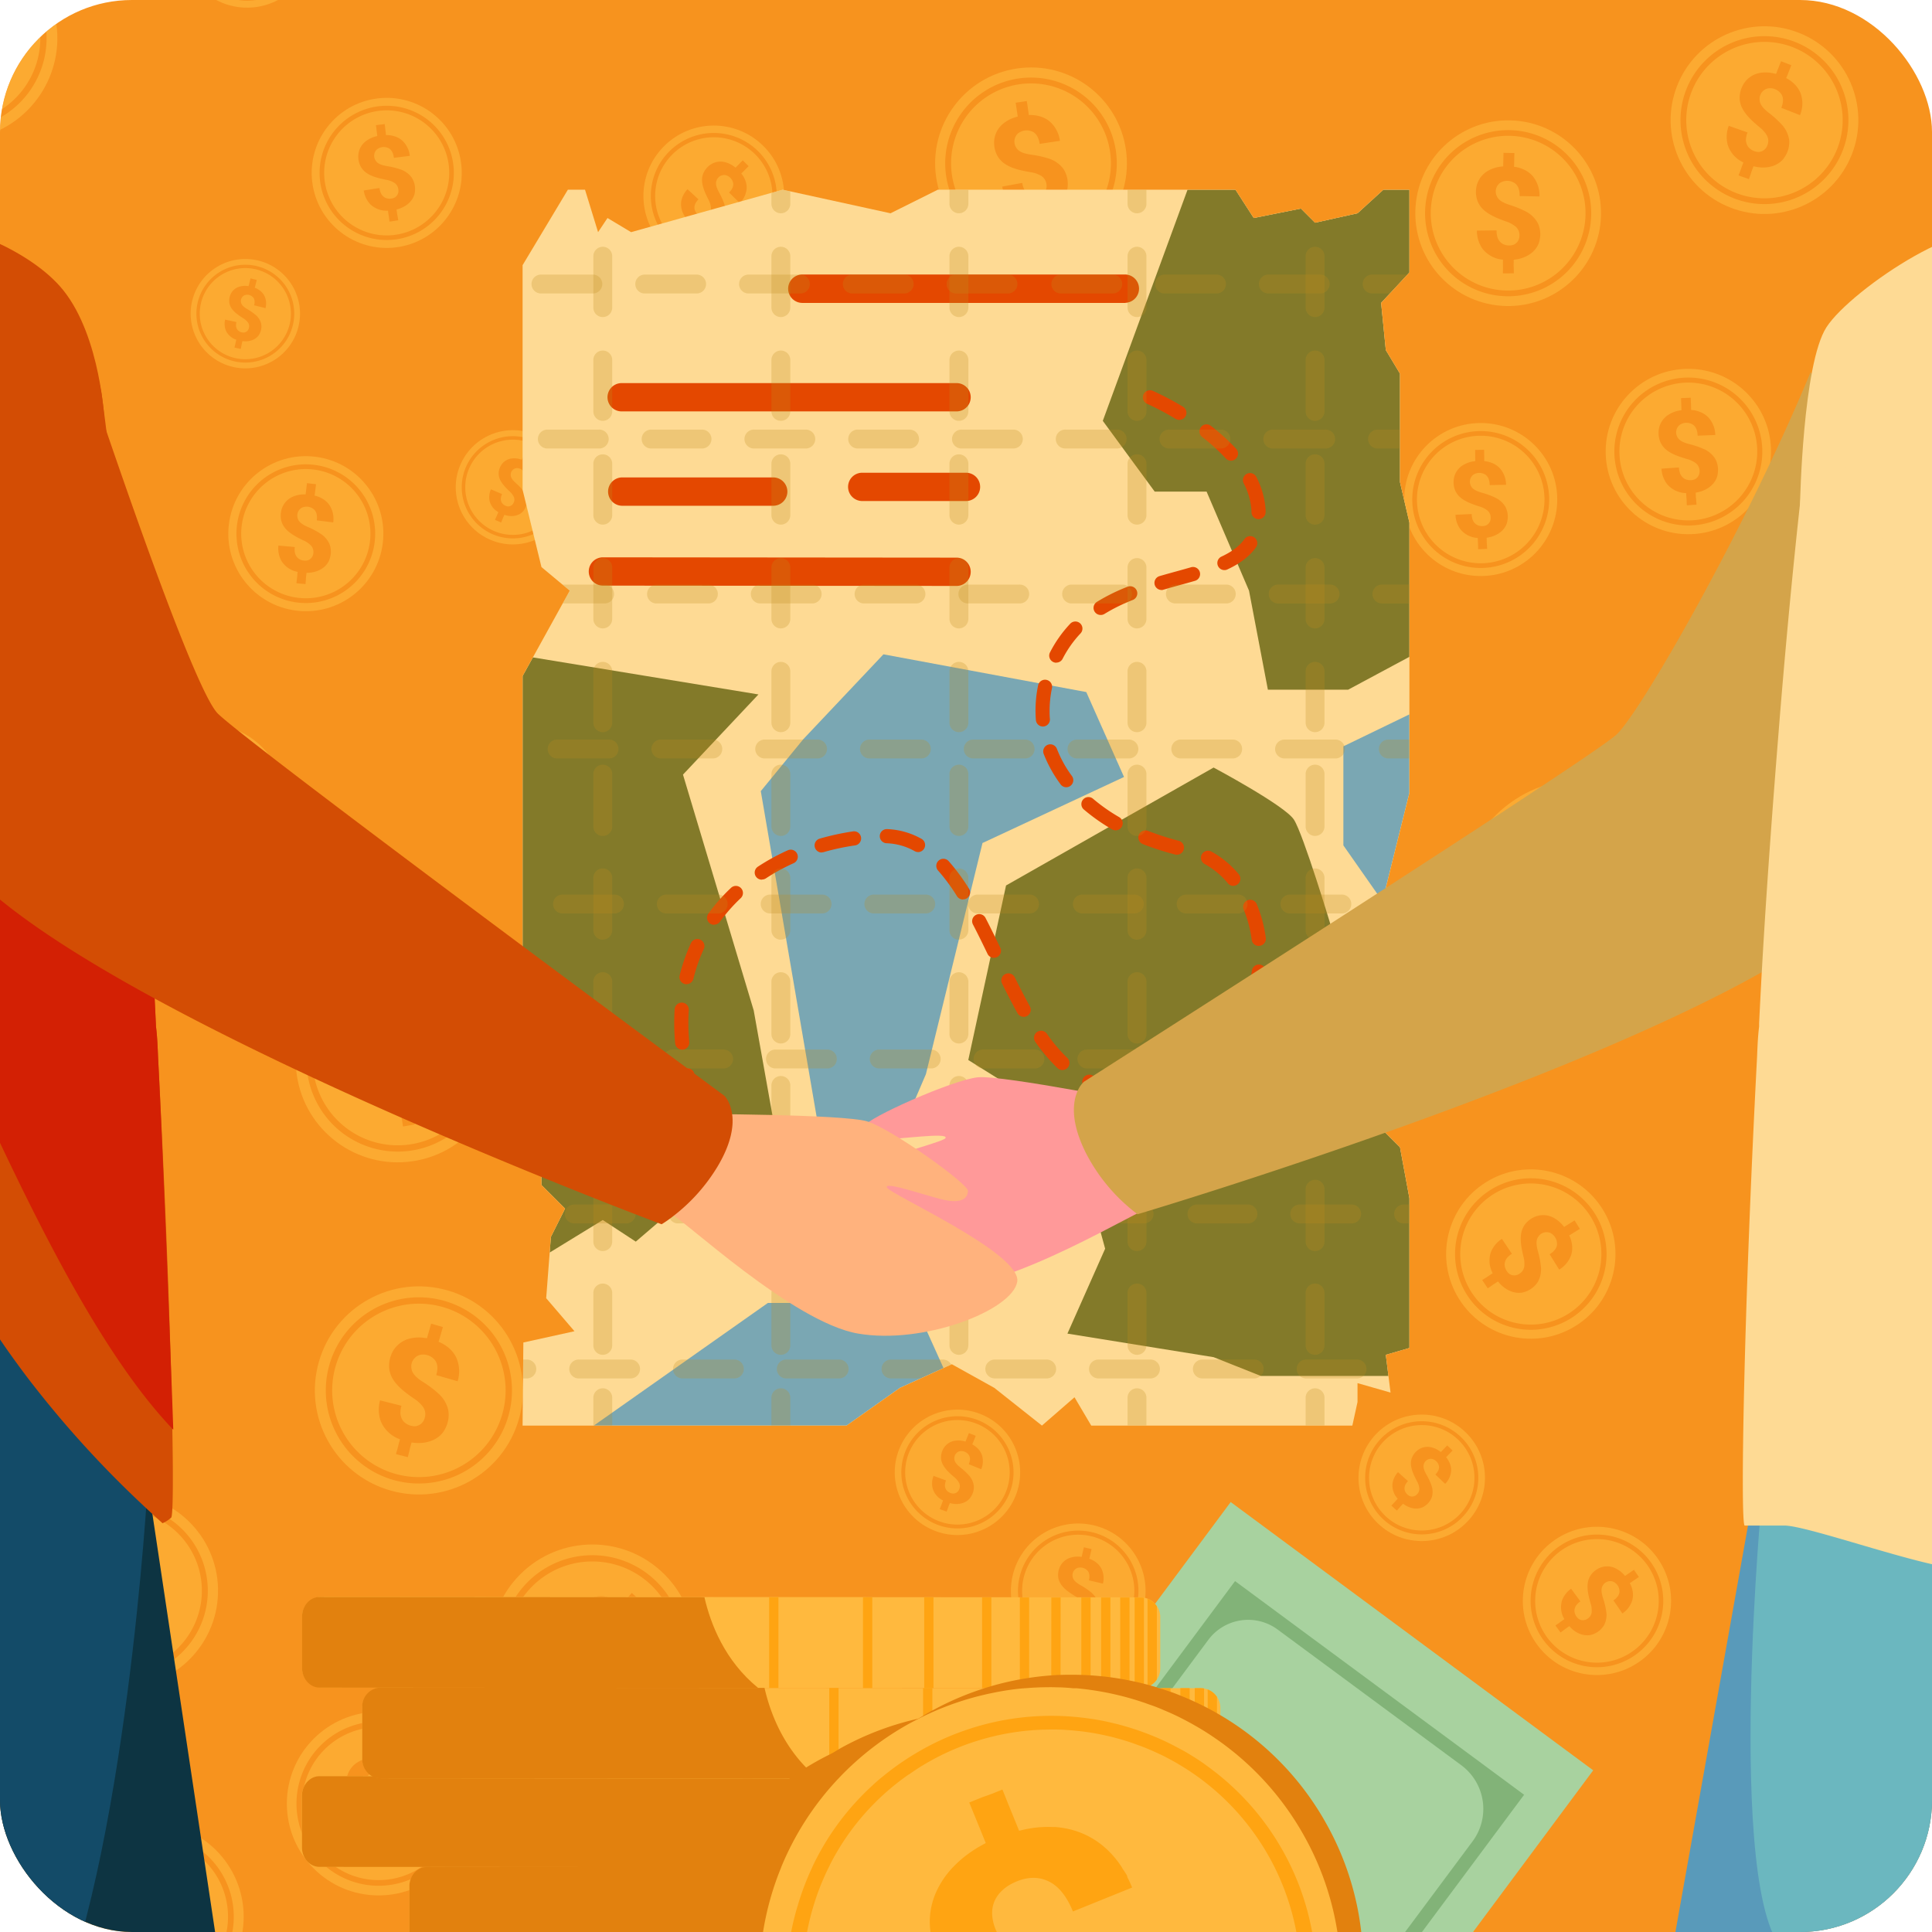<svg id="Layer_1" data-name="Layer 1" xmlns="http://www.w3.org/2000/svg" xmlns:xlink="http://www.w3.org/1999/xlink" viewBox="0 0 732 732"><defs><style>.cls-1{fill:none;}.cls-2{fill:#ffb93e;}.cls-3{fill:#f7931e;}.cls-4{clip-path:url(#clip-path);}.cls-5{opacity:0.6;}.cls-6{clip-path:url(#clip-path-2);}.cls-7{fill:#feda94;}.cls-8{opacity:0.8;}.cls-9{fill:#64610e;}.cls-10{fill:#599aba;}.cls-11{fill:#e44800;}.cls-12{opacity:0.25;}.cls-13{fill:#c08d1a;}.cls-14{fill:#a8d29f;}.cls-15,.cls-16{fill:#82b378;}.cls-16{opacity:0.5;}.cls-17{fill:#e2810e;}.cls-18{fill:#ffa412;}.cls-19{fill:#f99;}.cls-20{fill:#6bb7bf;}.cls-21{fill:#d4a44a;}.cls-22{fill:#0d3442;}.cls-23{fill:#134b68;}.cls-24{fill:#d34d04;}.cls-25{fill:#d32004;}.cls-26{fill:#ffb27d;}</style><clipPath id="clip-path"><rect class="cls-1" width="732" height="732" rx="50"/></clipPath><clipPath id="clip-path-2"><polygon class="cls-1" points="534 71.87 524.14 71.87 514.34 80.81 498.25 84.38 492.89 79.02 475.02 82.6 468.1 71.87 355.33 71.87 337.4 80.81 296.53 71.87 239.11 87.96 230.17 82.6 226.6 87.96 221.65 71.87 215.16 71.87 198 100.47 198 185.56 205.15 214.85 215.87 223.79 198 256.13 198 389.65 206.94 413.23 210.51 427.53 205.15 438.25 205.15 448.98 214.09 457.92 208.72 468.64 206.94 491.87 217.66 504.38 198.29 508.65 198 540.13 249.48 540.13 320.74 540.13 340.98 525.83 360.64 516.89 376.72 525.83 394.77 540.13 407.11 529.4 413.45 540.13 512.38 540.13 514.34 531.19 514.34 524.04 526.85 527.62 525.06 513.32 534 510.73 534 453.99 530.43 434.68 519.7 423.96 530.43 415.02 526.85 407.87 521.49 391.79 528.64 370.34 523.28 356.04 526.85 343.53 525.06 336.38 534 300.41 534 198.02 530.43 182.68 530.43 141.57 525.06 132.64 523.28 114.77 534 103.23 534 71.87"/></clipPath><symbol id="New_Symbol" data-name="New Symbol" viewBox="0 0 77.29 77.29"><circle class="cls-2" cx="38.65" cy="38.65" r="38.65"/><path class="cls-3" d="M38.65,4.07A34.58,34.58,0,1,0,73.22,38.65,34.58,34.58,0,0,0,38.65,4.07Zm0,66.78a32.21,32.21,0,1,1,32.2-32.2A32.21,32.21,0,0,1,38.65,70.85Z"/><path class="cls-3" d="M51.57,51.11c-1.34,3.41-4.54,5.56-8,6.46-.45.11-.9.21-1.36.28l-.59.1c-.24,0-.19,0-.23.15a2.38,2.38,0,0,0,0,.65c0,.15,0,.31,0,.46,0,.65,0,1.3.07,1.95l.09,2.45-3.41.11-.57,0c-.12,0-.4.07-.5,0s-.08-.45-.08-.62L37,61.62l-.08-2.37c0-.18,0-.36,0-.54a4.18,4.18,0,0,0,0-.5s0-.14,0-.16-.48,0-.59-.06a12,12,0,0,1-8.12-4.41,12.86,12.86,0,0,1-2.41-7.39l7.37-.25.58,0s.21,0,.24,0a2.65,2.65,0,0,1,0,.59,5,5,0,0,0,.06.56,10.71,10.71,0,0,0,.21,1.13,5.1,5.1,0,0,0,2.16,3.12,5.79,5.79,0,0,0,4.66.44,4,4,0,0,0,2.46-3.68A4.69,4.69,0,0,0,42,44.27a12,12,0,0,0-4.27-2.19c-3.18-1.09-6.53-2.26-9.14-4.44A9.8,9.8,0,0,1,25.84,34a10.88,10.88,0,0,1-.77-4.89,9.85,9.85,0,0,1,4.56-7.77,14.05,14.05,0,0,1,4.45-1.81c.41-.09.82-.16,1.24-.22l.6-.08c.19,0,.18,0,.23-.1a2,2,0,0,0,0-.55v-.42c0-1.37,0-2.73,0-4.1v-.49l3.27,0a10.65,10.65,0,0,1,1.13,0c.08,0,.11,0,.14,0s0,.32,0,.38c0,.53,0,1.06,0,1.59l0,2.24c0,.25,0,.51,0,.76s-.08.6,0,.7.33.06.42.07a5.07,5.07,0,0,1,.54.09c.41.07.82.16,1.22.27a14.23,14.23,0,0,1,2.1.76,11,11,0,0,1,3.65,2.66,12.58,12.58,0,0,1,2.9,8.31l-5.36,0H44c-.15,0-.54.08-.67,0s-.09-1-.12-1.21a8.48,8.48,0,0,0-.3-1.5,5,5,0,0,0-1.35-2.27A5.61,5.61,0,0,0,35.15,26a4.46,4.46,0,0,0-1.44,5.54c.88,2.12,3.42,3,5.43,3.64A40.64,40.64,0,0,1,46,37.79a11.83,11.83,0,0,1,5.13,4.82,10.85,10.85,0,0,1,.88,6.78A9.57,9.57,0,0,1,51.57,51.11Z"/></symbol></defs><title>sponsori</title><g class="cls-4"><rect class="cls-3" width="732" height="732" rx="50"/><g class="cls-5"><use width="77.29" height="77.29" transform="translate(502.24 255.42) rotate(67.58) scale(0.86)" xlink:href="#New_Symbol"/><use width="77.29" height="77.29" transform="translate(438.13 153.22) rotate(33.8) scale(0.79)" xlink:href="#New_Symbol"/><use width="77.29" height="77.29" transform="translate(372.08 164.51) rotate(54.91) scale(0.55)" xlink:href="#New_Symbol"/><use width="77.29" height="77.29" transform="translate(349.32 31.35) rotate(-8.53) scale(0.94)" xlink:href="#New_Symbol"/><use width="77.29" height="77.29" transform="matrix(0.71, -0.14, 0.14, 0.71, 289.86, 98.17)" xlink:href="#New_Symbol"/><use width="77.29" height="77.29" transform="matrix(0.41, 0.6, -0.6, 0.41, 612.4, 567.52)" xlink:href="#New_Symbol"/><use width="77.29" height="77.29" transform="translate(537.98 526.04) rotate(43.83) scale(0.62)" xlink:href="#New_Symbol"/><use width="77.29" height="77.29" transform="matrix(0.8, 0.44, -0.44, 0.8, 689.33, 508.24)" xlink:href="#New_Symbol"/><use width="77.29" height="77.29" transform="translate(661.92 621.92) rotate(6.86)" xlink:href="#New_Symbol"/><use width="77.29" height="77.29" transform="translate(108.68 648.57) scale(0.9)" xlink:href="#New_Symbol"/><use width="77.29" height="77.29" transform="translate(10.31 564.88) rotate(1.74) scale(0.95)" xlink:href="#New_Symbol"/><use width="77.29" height="77.29" transform="translate(221.65 569.24) rotate(42.09)" xlink:href="#New_Symbol"/><use width="77.29" height="77.29" transform="translate(21.21 690.65) scale(0.92)" xlink:href="#New_Symbol"/><use width="77.29" height="77.29" transform="translate(131.75 478.01) rotate(16.07) scale(1.02)" xlink:href="#New_Symbol"/><use width="77.29" height="77.29" transform="translate(-62.16 -16.23) rotate(-10.86)" xlink:href="#New_Symbol"/><use width="77.29" height="77.29" transform="matrix(0.52, 0.13, -0.13, 0.52, 77.88, 93.72)" xlink:href="#New_Symbol"/><use width="77.29" height="77.29" transform="translate(90.3 169.47) rotate(7) scale(0.76)" xlink:href="#New_Symbol"/><use width="77.29" height="77.29" transform="matrix(0.73, -0.09, 0.09, 0.73, 114.83, 40.77)" xlink:href="#New_Symbol"/><use width="77.29" height="77.29" transform="matrix(0.88, 0.02, -0.02, 0.88, 254.25, 438.1)" xlink:href="#New_Symbol"/><use width="77.29" height="77.29" transform="translate(490.48 345.59) rotate(62.5) scale(0.82)" xlink:href="#New_Symbol"/><use width="77.29" height="77.29" transform="translate(408.25 271.51) rotate(78.12) scale(0.65)" xlink:href="#New_Symbol"/><use width="77.29" height="77.29" transform="translate(369.01 378.44) rotate(18.64) scale(0.68)" xlink:href="#New_Symbol"/><use width="77.29" height="77.29" transform="translate(106.87 369.07) rotate(-8.3)" xlink:href="#New_Symbol"/><use width="77.29" height="77.29" transform="matrix(0.91, 0.02, -0.02, 0.91, 537.02, 44.83)" xlink:href="#New_Symbol"/><use width="77.29" height="77.29" transform="matrix(0.99, 0.14, -0.14, 0.99, 734.02, 80.32)" xlink:href="#New_Symbol"/><use width="77.29" height="77.29" transform="matrix(0.81, -0.03, 0.03, 0.81, 607.22, 140.93)" xlink:href="#New_Symbol"/><use width="77.29" height="77.29" transform="matrix(0.75, -0.01, 0.01, 0.75, 531.65, 160.66)" xlink:href="#New_Symbol"/><use width="77.29" height="77.29" transform="translate(639.66 228.96) rotate(-5.96) scale(0.99)" xlink:href="#New_Symbol"/><use width="77.29" height="77.29" transform="translate(571.75 281.72) rotate(20.02) scale(1.23)" xlink:href="#New_Symbol"/><use width="77.29" height="77.29" transform="translate(687.08 406.37) rotate(-0.6)" xlink:href="#New_Symbol"/><use width="77.29" height="77.29" transform="translate(590.31 430.96) rotate(58.14) scale(0.83)" xlink:href="#New_Symbol"/><use width="77.29" height="77.29" transform="translate(436.91 449.27) rotate(9.6) scale(0.72)" xlink:href="#New_Symbol"/><use width="77.29" height="77.29" transform="translate(183.91 155.84) rotate(25.12) scale(0.56)" xlink:href="#New_Symbol"/><use width="77.29" height="77.29" transform="translate(-73.93 346) rotate(0.09)" xlink:href="#New_Symbol"/><use width="77.29" height="77.29" transform="matrix(0.98, 0.19, -0.19, 0.98, 206.13, 323.1)" xlink:href="#New_Symbol"/><use width="77.29" height="77.29" transform="translate(483.15 686.08) rotate(2.62)" xlink:href="#New_Symbol"/><use width="77.29" height="77.29" transform="translate(333.64 670.04) rotate(10.93) scale(0.98)" xlink:href="#New_Symbol"/><use width="77.29" height="77.29" transform="translate(389.45 572.12) rotate(13.08) scale(0.66)" xlink:href="#New_Symbol"/><use width="77.29" height="77.29" transform="matrix(0.57, 0.23, -0.23, 0.57, 349.62, 526.92)" xlink:href="#New_Symbol"/><use width="77.29" height="77.29" transform="translate(60.82 265.77) rotate(20.56) scale(0.77)" xlink:href="#New_Symbol"/><use width="77.29" height="77.29" transform="translate(270.32 36.53) rotate(44.8) scale(0.69)" xlink:href="#New_Symbol"/><use width="77.29" height="77.29" transform="translate(285.16 152.97) rotate(50.7) scale(0.69)" xlink:href="#New_Symbol"/><use width="77.29" height="77.29" transform="translate(79.63 -54.88) rotate(21.81) scale(0.65)" xlink:href="#New_Symbol"/><use width="77.29" height="77.29" transform="matrix(0.82, 0.18, -0.18, 0.82, -52.93, 269.09)" xlink:href="#New_Symbol"/><use width="77.29" height="77.29" transform="translate(304.16 233.11) rotate(51.93) scale(0.72)" xlink:href="#New_Symbol"/><use width="77.29" height="77.29" transform="translate(648.39 -0.56) rotate(21.39) scale(0.92)" xlink:href="#New_Symbol"/><use width="77.29" height="77.29" transform="translate(8.08 178.37) rotate(27.01) scale(0.76)" xlink:href="#New_Symbol"/></g><g class="cls-6"><polygon class="cls-7" points="534 71.87 524.14 71.87 514.34 80.81 498.25 84.38 492.89 79.02 475.02 82.6 468.1 71.87 355.33 71.87 337.4 80.81 296.53 71.87 239.11 87.96 230.17 82.6 226.6 87.96 221.65 71.87 215.16 71.87 198 100.47 198 185.56 205.15 214.85 215.87 223.79 198 256.13 198 389.65 206.94 413.23 210.51 427.53 205.15 438.25 205.15 448.98 214.09 457.92 208.72 468.64 206.94 491.87 217.66 504.38 198.29 508.65 198 540.13 249.48 540.13 320.74 540.13 340.98 525.83 360.64 516.89 376.72 525.83 394.77 540.13 407.11 529.4 413.45 540.13 512.38 540.13 514.34 531.19 514.34 524.04 526.85 527.62 525.06 513.32 534 510.73 534 453.99 530.43 434.68 519.7 423.96 530.43 415.02 526.85 407.87 521.49 391.79 528.64 370.34 523.28 356.04 526.85 343.53 525.06 336.38 534 300.41 534 198.02 530.43 182.68 530.43 141.57 525.06 132.64 523.28 114.77 534 103.23 534 71.87"/><g class="cls-8"><path class="cls-9" d="M459.83,514.21l-55.4-8.93,14.29-32.17-5.36-19.66,25-7.15-71.49-44.68,14.3-66.13,78.64-44.68s26.81,14.3,30.38,19.66,14.3,41.1,14.3,41.1l30.38,35.75,17.88,134H477.7Z"/><polygon class="cls-9" points="203.36 477.57 228.38 462.24 240.89 470.43 253.4 459.7 294.51 432.89 285.57 382.85 258.77 293.49 287.36 263.11 167.62 243.45 203.36 477.57"/><polygon class="cls-9" points="457.15 52.21 417.83 159.45 437.49 186.25 457.15 186.25 473.23 223.79 480.38 261.32 510.77 261.32 584.04 222 560.81 2.17 457.15 52.21"/><polygon class="cls-10" points="212.3 549.06 290.94 493.66 346.34 493.66 371.36 549.06 212.3 549.06"/><polygon class="cls-10" points="304.34 280.08 288.25 299.75 298.98 362.3 309.7 424.85 340.08 432 350.81 406.98 372.25 319.4 425.87 294.38 411.57 262.21 334.72 247.91 304.34 280.08"/><polygon class="cls-10" points="534 356.04 508.98 320.3 508.98 282.77 564.38 255.96 534 356.04"/></g><path class="cls-11" d="M426.42,114.77H304A5.37,5.37,0,1,1,304,104H426.42a5.37,5.37,0,0,1,0,10.73Z"/><path class="cls-11" d="M362.43,155.87H235.53a5.36,5.36,0,0,1,0-10.72h126.9a5.36,5.36,0,1,1,0,10.72Z"/><path class="cls-11" d="M292.72,191.62H235.53a5.37,5.37,0,0,1,0-10.73h57.19a5.37,5.37,0,1,1,0,10.73Z"/><path class="cls-11" d="M366,189.83H326.68a5.36,5.36,0,0,1,0-10.72H366a5.36,5.36,0,1,1,0,10.72Z"/><path class="cls-11" d="M362.43,222h0l-134-.12a5.36,5.36,0,1,1,0-10.72h0l134,.12a5.36,5.36,0,1,1,0,10.72Z"/><path class="cls-11" d="M346.43,471.56a2.81,2.81,0,0,1-.49-.05c-4.45-.82-8.5-1.66-12.38-2.56a2.68,2.68,0,0,1,1.21-5.22c3.81.88,7.78,1.7,12.15,2.51a2.68,2.68,0,0,1-.49,5.32Zm-24.37-5.72a2.85,2.85,0,0,1-.76-.11c-4.22-1.26-8.28-2.64-12.06-4.11a2.68,2.68,0,0,1,1.95-5c3.64,1.41,7.55,2.74,11.64,4a2.68,2.68,0,0,1-.77,5.25Zm-23.27-9.14a2.75,2.75,0,0,1-1.23-.3,98,98,0,0,1-11-6.6,2.68,2.68,0,0,1,3.06-4.4A91.24,91.24,0,0,0,300,451.63a2.68,2.68,0,0,1-1.23,5.07Zm-20.38-14.34a2.66,2.66,0,0,1-1.87-.77,67.61,67.61,0,0,1-8.42-9.9,2.68,2.68,0,0,1,4.4-3.06,63.32,63.32,0,0,0,7.76,9.12,2.69,2.69,0,0,1-1.87,4.61Zm-14.14-20.42a2.67,2.67,0,0,1-2.46-1.62,68.76,68.76,0,0,1-3.87-11.85l-.11-.5a2.68,2.68,0,0,1,5.23-1.17l.1.45a63.78,63.78,0,0,0,3.57,10.95,2.68,2.68,0,0,1-2.46,3.74Zm160.45-6.56h-.1a33.59,33.59,0,0,1-13.05-3.11,2.68,2.68,0,0,1,2.26-4.86,28.26,28.26,0,0,0,11,2.61,2.68,2.68,0,0,1-.09,5.36Zm12.35-1.61a2.68,2.68,0,0,1-.7-5.27,65,65,0,0,0,11.25-4.14,2.68,2.68,0,1,1,2.33,4.82,69.45,69.45,0,0,1-12.18,4.5A2.8,2.8,0,0,1,437.07,413.77Zm-34.56-8.35a2.7,2.7,0,0,1-1.85-.74,66.65,66.65,0,0,1-8.4-9.93,2.68,2.68,0,1,1,4.38-3.09,62.15,62.15,0,0,0,7.72,9.14,2.67,2.67,0,0,1,.1,3.79A2.7,2.7,0,0,1,402.51,405.42Zm56.85-2.6a2.68,2.68,0,0,1-1.68-4.77,46.12,46.12,0,0,0,8.17-8.48,2.68,2.68,0,0,1,4.32,3.18,51.47,51.47,0,0,1-9.13,9.48A2.67,2.67,0,0,1,459.36,402.82Zm-200.89-5.1a2.69,2.69,0,0,1-2.67-2.44c-.23-2.61-.35-5.22-.35-7.76,0-1.72.06-3.46.16-5.15a2.72,2.72,0,0,1,2.85-2.5,2.68,2.68,0,0,1,2.51,2.84c-.11,1.58-.16,3.2-.16,4.82,0,2.37.11,4.82.33,7.26a2.68,2.68,0,0,1-2.42,2.92Zm129.38-12.47a2.67,2.67,0,0,1-2.34-1.37c-1.8-3.23-3.66-6.79-5.85-11.23a2.68,2.68,0,0,1,4.81-2.37c2.15,4.35,4,7.84,5.72,11a2.69,2.69,0,0,1-2.34,4ZM474,382.92a2.77,2.77,0,0,1-1-.18,2.7,2.7,0,0,1-1.53-3.48,45.77,45.77,0,0,0,2.84-11.44,2.68,2.68,0,0,1,5.33.62,51.79,51.79,0,0,1-3.17,12.78A2.69,2.69,0,0,1,474,382.92Zm-213.86-10a2.34,2.34,0,0,1-.64-.08,2.68,2.68,0,0,1-2-3.24,69.59,69.59,0,0,1,4.28-12.27,2.68,2.68,0,1,1,4.87,2.25,63.21,63.21,0,0,0-3.94,11.3A2.69,2.69,0,0,1,260.17,372.88Zm116.44-10a2.68,2.68,0,0,1-2.42-1.52c-1.74-3.61-3.62-7.46-5.53-11.15a2.68,2.68,0,0,1,4.76-2.47c1.94,3.75,3.84,7.65,5.6,11.3a2.69,2.69,0,0,1-1.25,3.58A2.83,2.83,0,0,1,376.61,362.87Zm100.32-4.53a2.68,2.68,0,0,1-2.66-2.33,45.58,45.58,0,0,0-3-11.38,2.68,2.68,0,1,1,4.95-2.05,51,51,0,0,1,3.4,12.72,2.68,2.68,0,0,1-2.3,3Zm-206.34-8a2.73,2.73,0,0,1-1.58-.51,2.69,2.69,0,0,1-.59-3.75,69.27,69.27,0,0,1,8.58-9.74,2.68,2.68,0,1,1,3.68,3.9,64,64,0,0,0-7.92,9A2.69,2.69,0,0,1,270.59,350.33Zm94.29-9.59a2.66,2.66,0,0,1-2.27-1.25,70.44,70.44,0,0,0-7.15-9.7,2.68,2.68,0,0,1,4-3.58,76,76,0,0,1,7.7,10.43,2.67,2.67,0,0,1-.85,3.69A2.63,2.63,0,0,1,364.88,340.74Zm102.43-5.14a2.69,2.69,0,0,1-2.06-1,30.37,30.37,0,0,0-8.8-7.3,2.68,2.68,0,0,1,2.56-4.71,35.66,35.66,0,0,1,10.35,8.57,2.68,2.68,0,0,1-2.05,4.4Zm-178.65-2.37a2.68,2.68,0,0,1-1.48-4.92,81.35,81.35,0,0,1,11.33-6.21,2.68,2.68,0,0,1,2.21,4.89,76.48,76.48,0,0,0-10.59,5.8A2.77,2.77,0,0,1,288.66,333.23Zm157.24-9.45a2.71,2.71,0,0,1-.68-.09,106.91,106.91,0,0,1-12.2-3.94,2.68,2.68,0,1,1,2-5,100.66,100.66,0,0,0,11.58,3.74,2.68,2.68,0,0,1-.67,5.28Zm-134.54-.84a2.68,2.68,0,0,1-.74-5.26A96.53,96.53,0,0,1,323.2,315a2.68,2.68,0,0,1,.77,5.31,88.66,88.66,0,0,0-11.87,2.53A2.74,2.74,0,0,1,311.36,322.94Zm36.53-.17a2.66,2.66,0,0,1-1.3-.34,23.22,23.22,0,0,0-10.65-3,2.68,2.68,0,0,1,.21-5.36,28.78,28.78,0,0,1,13.05,3.71,2.68,2.68,0,0,1-1.31,5Zm74.84-8.23a2.65,2.65,0,0,1-1.34-.36,71.47,71.47,0,0,1-10.62-7.46,2.68,2.68,0,1,1,3.48-4.07,67.23,67.23,0,0,0,9.82,6.89,2.68,2.68,0,0,1-1.34,5ZM404,298.27a2.69,2.69,0,0,1-2.16-1.09,49.72,49.72,0,0,1-6.4-11.52,2.68,2.68,0,1,1,5-1.94A43.91,43.91,0,0,0,406.12,294a2.68,2.68,0,0,1-.56,3.75A2.64,2.64,0,0,1,404,298.27Zm-8.85-23a2.68,2.68,0,0,1-2.67-2.47c-.09-1.17-.14-2.37-.14-3.55a46.43,46.43,0,0,1,1-9.66,2.68,2.68,0,0,1,5.24,1.12,41.25,41.25,0,0,0-.91,8.54c0,1,0,2.09.12,3.13a2.68,2.68,0,0,1-2.46,2.88Zm5.06-24.18a2.57,2.57,0,0,1-1.23-.3,2.68,2.68,0,0,1-1.16-3.6,47.12,47.12,0,0,1,7.59-10.79,2.68,2.68,0,1,1,3.9,3.67,41.84,41.84,0,0,0-6.72,9.56A2.66,2.66,0,0,1,400.18,251.05ZM417,233a2.68,2.68,0,0,1-1.42-4.95,70.39,70.39,0,0,1,11.63-5.74,2.68,2.68,0,1,1,2,5,66.3,66.3,0,0,0-10.77,5.31A2.7,2.7,0,0,1,417,233Zm23.07-9.47a2.68,2.68,0,0,1-.75-5.25c2.1-.61,4.18-1.19,6.22-1.75s3.94-1.09,5.84-1.64a2.68,2.68,0,0,1,1.5,5.14c-1.92.56-3.9,1.11-5.91,1.66s-4.08,1.13-6.15,1.73A2.43,2.43,0,0,1,440.08,223.56ZM463.92,216a2.68,2.68,0,0,1-1.14-5.11c4.06-1.9,6.91-4.07,8.72-6.63a2.68,2.68,0,1,1,4.38,3.09c-2.36,3.34-5.9,6.09-10.83,8.39A2.52,2.52,0,0,1,463.92,216Zm12.91-19.3a2.68,2.68,0,0,1-2.67-2.59l0-.54a26.07,26.07,0,0,0-2.88-10.33,2.68,2.68,0,1,1,4.78-2.41,31.15,31.15,0,0,1,3.46,12.45l0,.64a2.68,2.68,0,0,1-2.58,2.78Zm-10.41-22.15a2.66,2.66,0,0,1-2-.87,72.2,72.2,0,0,0-8.93-8.1,2.68,2.68,0,0,1,3.28-4.24,78.5,78.5,0,0,1,9.6,8.71,2.69,2.69,0,0,1-2,4.5Zm-19.63-15.46a2.66,2.66,0,0,1-1.38-.38A103.88,103.88,0,0,0,434.63,153a2.68,2.68,0,0,1,2.14-4.92,108.38,108.38,0,0,1,11.41,6,2.68,2.68,0,0,1-1.39,5Z"/><path class="cls-11" d="M372.26,482.94a2.67,2.67,0,0,1-2.15-1.08l-21.45-28.59a2.68,2.68,0,1,1,4.29-3.22l21.45,28.6a2.69,2.69,0,0,1-2.14,4.29Z"/><path class="cls-11" d="M350.81,481.15a2.69,2.69,0,0,1-2-4.43l21.45-25a2.68,2.68,0,1,1,4.07,3.49l-21.45,25A2.67,2.67,0,0,1,350.81,481.15Z"/><g class="cls-12"><path class="cls-13" d="M228.38,552.64a3.57,3.57,0,0,1-3.57-3.58V529.4a3.58,3.58,0,0,1,7.15,0v19.66A3.58,3.58,0,0,1,228.38,552.64Zm0-39.32a3.57,3.57,0,0,1-3.57-3.58V490.09a3.58,3.58,0,1,1,7.15,0v19.65A3.58,3.58,0,0,1,228.38,513.32Zm0-39.32a3.57,3.57,0,0,1-3.57-3.57V450.77a3.58,3.58,0,1,1,7.15,0v19.66A3.57,3.57,0,0,1,228.38,474Zm0-39.32a3.57,3.57,0,0,1-3.57-3.57V411.45a3.58,3.58,0,1,1,7.15,0v19.66A3.57,3.57,0,0,1,228.38,434.68Zm0-39.32a3.57,3.57,0,0,1-3.57-3.57V372.13a3.58,3.58,0,1,1,7.15,0v19.66A3.57,3.57,0,0,1,228.38,395.36Zm0-39.32a3.57,3.57,0,0,1-3.57-3.57V332.81a3.58,3.58,0,1,1,7.15,0v19.66A3.57,3.57,0,0,1,228.38,356Zm0-39.32a3.57,3.57,0,0,1-3.57-3.57V293.49a3.58,3.58,0,1,1,7.15,0v19.66A3.57,3.57,0,0,1,228.38,316.72Zm0-39.32a3.57,3.57,0,0,1-3.57-3.57V254.17a3.58,3.58,0,0,1,7.15,0v19.66A3.57,3.57,0,0,1,228.38,277.4Zm0-39.31a3.58,3.58,0,0,1-3.57-3.58V214.85a3.58,3.58,0,0,1,7.15,0v19.66A3.58,3.58,0,0,1,228.38,238.09Zm0-39.32a3.57,3.57,0,0,1-3.57-3.58V175.53a3.58,3.58,0,0,1,7.15,0v19.66A3.58,3.58,0,0,1,228.38,198.77Zm0-39.32a3.57,3.57,0,0,1-3.57-3.58V136.21a3.58,3.58,0,0,1,7.15,0v19.66A3.58,3.58,0,0,1,228.38,159.45Zm0-39.32a3.57,3.57,0,0,1-3.57-3.58V96.89a3.58,3.58,0,0,1,7.15,0v19.66A3.58,3.58,0,0,1,228.38,120.13Zm0-39.32a3.57,3.57,0,0,1-3.57-3.58V57.57a3.58,3.58,0,0,1,7.15,0V77.23A3.58,3.58,0,0,1,228.38,80.81Z"/><path class="cls-13" d="M295.85,552.64a3.57,3.57,0,0,1-3.57-3.58V529.4a3.58,3.58,0,0,1,7.15,0v19.66A3.58,3.58,0,0,1,295.85,552.64Zm0-39.32a3.57,3.57,0,0,1-3.57-3.58V490.09a3.58,3.58,0,1,1,7.15,0v19.65A3.58,3.58,0,0,1,295.85,513.32Zm0-39.32a3.57,3.57,0,0,1-3.57-3.57V450.77a3.58,3.58,0,1,1,7.15,0v19.66A3.57,3.57,0,0,1,295.85,474Zm0-39.32a3.57,3.57,0,0,1-3.57-3.57V411.45a3.58,3.58,0,1,1,7.15,0v19.66A3.57,3.57,0,0,1,295.85,434.68Zm0-39.32a3.57,3.57,0,0,1-3.57-3.57V372.13a3.58,3.58,0,1,1,7.15,0v19.66A3.57,3.57,0,0,1,295.85,395.36Zm0-39.32a3.57,3.57,0,0,1-3.57-3.57V332.81a3.58,3.58,0,1,1,7.15,0v19.66A3.57,3.57,0,0,1,295.85,356Zm0-39.32a3.57,3.57,0,0,1-3.57-3.57V293.49a3.58,3.58,0,1,1,7.15,0v19.66A3.57,3.57,0,0,1,295.85,316.72Zm0-39.32a3.57,3.57,0,0,1-3.57-3.57V254.17a3.58,3.58,0,0,1,7.15,0v19.66A3.57,3.57,0,0,1,295.85,277.4Zm0-39.31a3.58,3.58,0,0,1-3.57-3.58V214.85a3.58,3.58,0,0,1,7.15,0v19.66A3.58,3.58,0,0,1,295.85,238.09Zm0-39.32a3.57,3.57,0,0,1-3.57-3.58V175.53a3.58,3.58,0,0,1,7.15,0v19.66A3.58,3.58,0,0,1,295.85,198.77Zm0-39.32a3.57,3.57,0,0,1-3.57-3.58V136.21a3.58,3.58,0,0,1,7.15,0v19.66A3.58,3.58,0,0,1,295.85,159.45Zm0-39.32a3.57,3.57,0,0,1-3.57-3.58V96.89a3.58,3.58,0,0,1,7.15,0v19.66A3.58,3.58,0,0,1,295.85,120.13Zm0-39.32a3.57,3.57,0,0,1-3.57-3.58V57.57a3.58,3.58,0,0,1,7.15,0V77.23A3.58,3.58,0,0,1,295.85,80.81Z"/><path class="cls-13" d="M363.32,552.64a3.58,3.58,0,0,1-3.58-3.58V529.4a3.58,3.58,0,0,1,7.15,0v19.66A3.57,3.57,0,0,1,363.32,552.64Zm0-39.32a3.58,3.58,0,0,1-3.58-3.58V490.09a3.58,3.58,0,1,1,7.15,0v19.65A3.57,3.57,0,0,1,363.32,513.32Zm0-39.32a3.58,3.58,0,0,1-3.58-3.57V450.77a3.58,3.58,0,1,1,7.15,0v19.66A3.57,3.57,0,0,1,363.32,474Zm0-39.32a3.58,3.58,0,0,1-3.58-3.57V411.45a3.58,3.58,0,1,1,7.15,0v19.66A3.57,3.57,0,0,1,363.32,434.68Zm0-39.32a3.58,3.58,0,0,1-3.58-3.57V372.13a3.58,3.58,0,1,1,7.15,0v19.66A3.57,3.57,0,0,1,363.32,395.36Zm0-39.32a3.58,3.58,0,0,1-3.58-3.57V332.81a3.58,3.58,0,1,1,7.15,0v19.66A3.57,3.57,0,0,1,363.32,356Zm0-39.32a3.58,3.58,0,0,1-3.58-3.57V293.49a3.58,3.58,0,1,1,7.15,0v19.66A3.57,3.57,0,0,1,363.32,316.72Zm0-39.32a3.58,3.58,0,0,1-3.58-3.57V254.17a3.58,3.58,0,0,1,7.15,0v19.66A3.57,3.57,0,0,1,363.32,277.4Zm0-39.31a3.59,3.59,0,0,1-3.58-3.58V214.85a3.58,3.58,0,0,1,7.15,0v19.66A3.58,3.58,0,0,1,363.32,238.09Zm0-39.32a3.58,3.58,0,0,1-3.58-3.58V175.53a3.58,3.58,0,0,1,7.15,0v19.66A3.57,3.57,0,0,1,363.32,198.77Zm0-39.32a3.58,3.58,0,0,1-3.58-3.58V136.21a3.58,3.58,0,0,1,7.15,0v19.66A3.57,3.57,0,0,1,363.32,159.45Zm0-39.32a3.58,3.58,0,0,1-3.58-3.58V96.89a3.58,3.58,0,0,1,7.15,0v19.66A3.57,3.57,0,0,1,363.32,120.13Zm0-39.32a3.58,3.58,0,0,1-3.58-3.58V57.57a3.58,3.58,0,0,1,7.15,0V77.23A3.57,3.57,0,0,1,363.32,80.81Z"/><path class="cls-13" d="M430.79,552.64a3.58,3.58,0,0,1-3.58-3.58V529.4a3.58,3.58,0,0,1,7.15,0v19.66A3.57,3.57,0,0,1,430.79,552.64Zm0-39.32a3.58,3.58,0,0,1-3.58-3.58V490.09a3.58,3.58,0,1,1,7.15,0v19.65A3.57,3.57,0,0,1,430.79,513.32Zm0-39.32a3.57,3.57,0,0,1-3.58-3.57V450.77a3.58,3.58,0,1,1,7.15,0v19.66A3.57,3.57,0,0,1,430.79,474Zm0-39.32a3.57,3.57,0,0,1-3.58-3.57V411.45a3.58,3.58,0,1,1,7.15,0v19.66A3.57,3.57,0,0,1,430.79,434.68Zm0-39.32a3.57,3.57,0,0,1-3.58-3.57V372.13a3.58,3.58,0,1,1,7.15,0v19.66A3.57,3.57,0,0,1,430.79,395.36Zm0-39.32a3.57,3.57,0,0,1-3.58-3.57V332.81a3.58,3.58,0,1,1,7.15,0v19.66A3.57,3.57,0,0,1,430.79,356Zm0-39.32a3.57,3.57,0,0,1-3.58-3.57V293.49a3.58,3.58,0,1,1,7.15,0v19.66A3.57,3.57,0,0,1,430.79,316.72Zm0-39.32a3.57,3.57,0,0,1-3.58-3.57V254.17a3.58,3.58,0,0,1,7.15,0v19.66A3.57,3.57,0,0,1,430.79,277.4Zm0-39.31a3.58,3.58,0,0,1-3.58-3.58V214.85a3.58,3.58,0,0,1,7.15,0v19.66A3.58,3.58,0,0,1,430.79,238.09Zm0-39.32a3.58,3.58,0,0,1-3.58-3.58V175.53a3.58,3.58,0,0,1,7.15,0v19.66A3.57,3.57,0,0,1,430.79,198.77Zm0-39.32a3.58,3.58,0,0,1-3.58-3.58V136.21a3.58,3.58,0,0,1,7.15,0v19.66A3.57,3.57,0,0,1,430.79,159.45Zm0-39.32a3.58,3.58,0,0,1-3.58-3.58V96.89a3.58,3.58,0,0,1,7.15,0v19.66A3.57,3.57,0,0,1,430.79,120.13Zm0-39.32a3.58,3.58,0,0,1-3.58-3.58V57.57a3.58,3.58,0,0,1,7.15,0V77.23A3.57,3.57,0,0,1,430.79,80.81Z"/><path class="cls-13" d="M498.26,552.64a3.58,3.58,0,0,1-3.58-3.58V529.4a3.58,3.58,0,0,1,7.15,0v19.66A3.57,3.57,0,0,1,498.26,552.64Zm0-39.32a3.58,3.58,0,0,1-3.58-3.58V490.09a3.58,3.58,0,1,1,7.15,0v19.65A3.57,3.57,0,0,1,498.26,513.32Zm0-39.32a3.57,3.57,0,0,1-3.58-3.57V450.77a3.58,3.58,0,1,1,7.15,0v19.66A3.57,3.57,0,0,1,498.26,474Zm0-39.32a3.57,3.57,0,0,1-3.58-3.57V411.45a3.58,3.58,0,1,1,7.15,0v19.66A3.57,3.57,0,0,1,498.26,434.68Zm0-39.32a3.57,3.57,0,0,1-3.58-3.57V372.13a3.58,3.58,0,1,1,7.15,0v19.66A3.57,3.57,0,0,1,498.26,395.36Zm0-39.32a3.57,3.57,0,0,1-3.58-3.57V332.81a3.58,3.58,0,1,1,7.15,0v19.66A3.57,3.57,0,0,1,498.26,356Zm0-39.32a3.57,3.57,0,0,1-3.58-3.57V293.49a3.58,3.58,0,1,1,7.15,0v19.66A3.57,3.57,0,0,1,498.26,316.72Zm0-39.32a3.57,3.57,0,0,1-3.58-3.57V254.17a3.58,3.58,0,0,1,7.15,0v19.66A3.57,3.57,0,0,1,498.26,277.4Zm0-39.31a3.58,3.58,0,0,1-3.58-3.58V214.85a3.58,3.58,0,0,1,7.15,0v19.66A3.58,3.58,0,0,1,498.26,238.09Zm0-39.32a3.58,3.58,0,0,1-3.58-3.58V175.53a3.58,3.58,0,0,1,7.15,0v19.66A3.57,3.57,0,0,1,498.26,198.77Zm0-39.32a3.58,3.58,0,0,1-3.58-3.58V136.21a3.58,3.58,0,0,1,7.15,0v19.66A3.57,3.57,0,0,1,498.26,159.45Zm0-39.32a3.58,3.58,0,0,1-3.58-3.58V96.89a3.58,3.58,0,0,1,7.15,0v19.66A3.57,3.57,0,0,1,498.26,120.13Zm0-39.32a3.58,3.58,0,0,1-3.58-3.58V57.57a3.58,3.58,0,0,1,7.15,0V77.23A3.57,3.57,0,0,1,498.26,80.81Z"/></g><g class="cls-12"><path class="cls-13" d="M539.36,111.19H519.7a3.58,3.58,0,0,1,0-7.15h19.66a3.58,3.58,0,1,1,0,7.15Zm-39.32,0H480.38a3.58,3.58,0,0,1,0-7.15H500a3.58,3.58,0,1,1,0,7.15Zm-39.32,0H441.06a3.58,3.58,0,0,1,0-7.15h19.66a3.58,3.58,0,1,1,0,7.15Zm-39.32,0H401.74a3.58,3.58,0,0,1,0-7.15H421.4a3.58,3.58,0,1,1,0,7.15Zm-39.31,0H362.43a3.58,3.58,0,1,1,0-7.15h19.66a3.58,3.58,0,0,1,0,7.15Zm-39.32,0H323.11a3.58,3.58,0,1,1,0-7.15h19.66a3.58,3.58,0,0,1,0,7.15Zm-39.32,0H283.79a3.58,3.58,0,1,1,0-7.15h19.66a3.58,3.58,0,0,1,0,7.15Zm-39.32,0H244.47a3.58,3.58,0,1,1,0-7.15h19.66a3.58,3.58,0,0,1,0,7.15Zm-39.32,0H205.15a3.58,3.58,0,1,1,0-7.15h19.66a3.58,3.58,0,0,1,0,7.15Zm-39.32,0h-14.3a3.58,3.58,0,0,1,0-7.15h14.3a3.58,3.58,0,0,1,0,7.15Z"/><path class="cls-13" d="M541.4,169.92H521.74a3.58,3.58,0,0,1,0-7.15H541.4a3.58,3.58,0,1,1,0,7.15Zm-39.32,0H482.43a3.58,3.58,0,1,1,0-7.15h19.65a3.58,3.58,0,1,1,0,7.15Zm-39.31,0H443.11a3.58,3.58,0,1,1,0-7.15h19.66a3.58,3.58,0,0,1,0,7.15Zm-39.32,0H403.79a3.58,3.58,0,1,1,0-7.15h19.66a3.58,3.58,0,0,1,0,7.15Zm-39.32,0H364.47a3.58,3.58,0,1,1,0-7.15h19.66a3.58,3.58,0,0,1,0,7.15Zm-39.32,0H325.15a3.58,3.58,0,1,1,0-7.15h19.66a3.58,3.58,0,0,1,0,7.15Zm-39.32,0H285.83a3.58,3.58,0,1,1,0-7.15h19.66a3.58,3.58,0,0,1,0,7.15Zm-39.32,0H246.51a3.58,3.58,0,0,1,0-7.15h19.66a3.58,3.58,0,0,1,0,7.15Zm-39.32,0H207.19a3.58,3.58,0,0,1,0-7.15h19.66a3.58,3.58,0,1,1,0,7.15Zm-39.32,0h-14.3a3.58,3.58,0,0,1,0-7.15h14.3a3.58,3.58,0,1,1,0,7.15Z"/><path class="cls-13" d="M543.45,228.64H523.79a3.58,3.58,0,1,1,0-7.15h19.66a3.58,3.58,0,0,1,0,7.15Zm-39.32,0H484.47a3.58,3.58,0,1,1,0-7.15h19.66a3.58,3.58,0,0,1,0,7.15Zm-39.32,0H445.15a3.58,3.58,0,0,1,0-7.15h19.66a3.58,3.58,0,0,1,0,7.15Zm-39.32,0H405.83a3.58,3.58,0,0,1,0-7.15h19.66a3.58,3.58,0,0,1,0,7.15Zm-39.32,0H366.51a3.58,3.58,0,0,1,0-7.15h19.66a3.58,3.58,0,1,1,0,7.15Zm-39.32,0H327.19a3.58,3.58,0,0,1,0-7.15h19.66a3.58,3.58,0,1,1,0,7.15Zm-39.32,0H287.87a3.58,3.58,0,0,1,0-7.15h19.66a3.58,3.58,0,1,1,0,7.15Zm-39.32,0H248.55a3.58,3.58,0,0,1,0-7.15h19.66a3.58,3.58,0,1,1,0,7.15Zm-39.32,0H209.23a3.58,3.58,0,0,1,0-7.15h19.66a3.58,3.58,0,1,1,0,7.15Zm-39.31,0h-14.3a3.58,3.58,0,1,1,0-7.15h14.3a3.58,3.58,0,0,1,0,7.15Z"/><path class="cls-13" d="M545.49,287.36H525.83a3.58,3.58,0,0,1,0-7.15h19.66a3.58,3.58,0,0,1,0,7.15Zm-39.32,0H486.51a3.58,3.58,0,0,1,0-7.15h19.66a3.58,3.58,0,0,1,0,7.15Zm-39.32,0H447.19a3.58,3.58,0,0,1,0-7.15h19.66a3.58,3.58,0,1,1,0,7.15Zm-39.32,0H407.87a3.58,3.58,0,0,1,0-7.15h19.66a3.58,3.58,0,1,1,0,7.15Zm-39.32,0H368.55a3.58,3.58,0,0,1,0-7.15h19.66a3.58,3.58,0,1,1,0,7.15Zm-39.32,0H329.23a3.58,3.58,0,0,1,0-7.15h19.66a3.58,3.58,0,1,1,0,7.15Zm-39.32,0H289.92a3.58,3.58,0,1,1,0-7.15h19.65a3.58,3.58,0,1,1,0,7.15Zm-39.31,0H250.6a3.58,3.58,0,1,1,0-7.15h19.66a3.58,3.58,0,0,1,0,7.15Zm-39.32,0H211.28a3.58,3.58,0,1,1,0-7.15h19.66a3.58,3.58,0,0,1,0,7.15Zm-39.32,0h-14.3a3.58,3.58,0,1,1,0-7.15h14.3a3.58,3.58,0,0,1,0,7.15Z"/><path class="cls-13" d="M547.53,346.09H527.87a3.58,3.58,0,0,1,0-7.15h19.66a3.58,3.58,0,1,1,0,7.15Zm-39.32,0H488.55a3.58,3.58,0,0,1,0-7.15h19.66a3.58,3.58,0,1,1,0,7.15Zm-39.32,0H449.23a3.58,3.58,0,0,1,0-7.15h19.66a3.58,3.58,0,1,1,0,7.15Zm-39.32,0H409.91a3.58,3.58,0,0,1,0-7.15h19.66a3.58,3.58,0,1,1,0,7.15Zm-39.31,0H370.6a3.58,3.58,0,1,1,0-7.15h19.66a3.58,3.58,0,0,1,0,7.15Zm-39.32,0H331.28a3.58,3.58,0,1,1,0-7.15h19.66a3.58,3.58,0,0,1,0,7.15Zm-39.32,0H292a3.58,3.58,0,1,1,0-7.15h19.66a3.58,3.58,0,0,1,0,7.15Zm-39.32,0H252.64a3.58,3.58,0,1,1,0-7.15H272.3a3.58,3.58,0,0,1,0,7.15Zm-39.32,0H213.32a3.58,3.58,0,1,1,0-7.15H233a3.58,3.58,0,0,1,0,7.15Zm-39.32,0h-14.3a3.58,3.58,0,0,1,0-7.15h14.3a3.58,3.58,0,0,1,0,7.15Z"/><path class="cls-13" d="M549.57,404.81H529.91a3.58,3.58,0,0,1,0-7.15h19.66a3.58,3.58,0,1,1,0,7.15Zm-39.32,0H490.59a3.58,3.58,0,0,1,0-7.15h19.66a3.58,3.58,0,1,1,0,7.15Zm-39.31,0H451.28a3.58,3.58,0,1,1,0-7.15h19.66a3.58,3.58,0,0,1,0,7.15Zm-39.32,0H412a3.58,3.58,0,1,1,0-7.15h19.66a3.58,3.58,0,0,1,0,7.15Zm-39.32,0H372.64a3.58,3.58,0,1,1,0-7.15H392.3a3.58,3.58,0,0,1,0,7.15Zm-39.32,0H333.32a3.58,3.58,0,1,1,0-7.15H353a3.58,3.58,0,0,1,0,7.15Zm-39.32,0H294a3.58,3.58,0,1,1,0-7.15h19.66a3.58,3.58,0,0,1,0,7.15Zm-39.32,0H254.68a3.58,3.58,0,0,1,0-7.15h19.66a3.58,3.58,0,0,1,0,7.15Zm-39.32,0H215.36a3.58,3.58,0,0,1,0-7.15H235a3.58,3.58,0,0,1,0,7.15Zm-39.32,0H181.4a3.58,3.58,0,0,1,0-7.15h14.3a3.58,3.58,0,1,1,0,7.15Z"/><path class="cls-13" d="M551.62,463.53H532a3.58,3.58,0,1,1,0-7.15h19.66a3.58,3.58,0,0,1,0,7.15Zm-39.32,0H492.64a3.58,3.58,0,1,1,0-7.15H512.3a3.58,3.58,0,0,1,0,7.15Zm-39.32,0H453.32a3.58,3.58,0,0,1,0-7.15H473a3.58,3.58,0,0,1,0,7.15Zm-39.32,0H414a3.58,3.58,0,0,1,0-7.15h19.66a3.58,3.58,0,0,1,0,7.15Zm-39.32,0H374.68a3.58,3.58,0,0,1,0-7.15h19.66a3.58,3.58,0,1,1,0,7.15Zm-39.32,0H335.36a3.58,3.58,0,0,1,0-7.15H355a3.58,3.58,0,1,1,0,7.15Zm-39.32,0H296a3.58,3.58,0,0,1,0-7.15H315.7a3.58,3.58,0,1,1,0,7.15Zm-39.32,0H256.72a3.58,3.58,0,0,1,0-7.15h19.66a3.58,3.58,0,1,1,0,7.15Zm-39.32,0H217.4a3.58,3.58,0,0,1,0-7.15h19.66a3.58,3.58,0,1,1,0,7.15Zm-39.31,0h-14.3a3.58,3.58,0,1,1,0-7.15h14.3a3.58,3.58,0,0,1,0,7.15Z"/><path class="cls-13" d="M553.66,522.26H534a3.58,3.58,0,0,1,0-7.15h19.66a3.58,3.58,0,0,1,0,7.15Zm-39.32,0H494.68a3.58,3.58,0,0,1,0-7.15h19.66a3.58,3.58,0,0,1,0,7.15Zm-39.32,0H455.36a3.58,3.58,0,0,1,0-7.15H475a3.58,3.58,0,1,1,0,7.15Zm-39.32,0H416a3.58,3.58,0,0,1,0-7.15H435.7a3.58,3.58,0,1,1,0,7.15Zm-39.32,0H376.72a3.58,3.58,0,0,1,0-7.15h19.66a3.58,3.58,0,1,1,0,7.15Zm-39.32,0H337.4a3.58,3.58,0,0,1,0-7.15h19.66a3.58,3.58,0,1,1,0,7.15Zm-39.32,0H298.09a3.58,3.58,0,1,1,0-7.15h19.65a3.58,3.58,0,1,1,0,7.15Zm-39.31,0H258.77a3.58,3.58,0,1,1,0-7.15h19.66a3.58,3.58,0,0,1,0,7.15Zm-39.32,0H219.45a3.58,3.58,0,1,1,0-7.15h19.66a3.58,3.58,0,0,1,0,7.15Zm-39.32,0h-14.3a3.58,3.58,0,1,1,0-7.15h14.3a3.58,3.58,0,0,1,0,7.15Z"/></g></g><path class="cls-14" d="M466.29,569.1l-28.68,38.58-2.82,3.8-1.38,1.84-3.52,4.76L428,620.66l-3.54,4.76-3.72,5-3.48,4.67-.05.07h0l-3.27,4.4,0,0-.49.65-.05.07v0l-.61.82h0l-3.53,4.37v.38l-3.3,4.44h0l-4.26,5.74h0l-3.22,4.33h0l-3.53,4.74h0l-5.9,7.93h0l-.58.78-2,2.7h0l-4.64,6.24-6.16,7.91v.38l-3.19,4.29-.33.45h0l-4.44,6h0l-4.13,5.56,0,.06h0l-10.24,13.78h0L337.92,741.8l-25.54,34.36-3.18,4.28L307.33,783c1,.14,1.95.28,2.92.4h0c3.39.46,6.79.87,10.16,1.23l2.86.31,1.78.17,4.29.39,1.81.16.84.07c1,.08,1.91.15,2.86.21l.54,0c2.08.16,4.18.29,6.26.41l2.85.14c.74,0,1.48.08,2.22.11l.42,0c1.24,0,2.47.11,3.7.14.95,0,1.9.07,2.85.08s2.15.07,3.22.08l2.86.05h7.42c.58,0,1.15,0,1.72,0l1.13,0h1.11l1.58,0h.39l.8,0c.39,0,.76,0,1.14,0,7.39-.2,14.71-.59,22-1.21h0q12.56-1,24.85-2.85,13.29-2,26.26-4.82l.44-.09a.45.45,0,0,1,0,.11l8.13-2q1.69-.4,3.39-.84,16-4,31.42-9.4c1.72-.6,3.43-1.2,5.14-1.82l1.27-.47q4.8-1.74,9.5-3.62l2.56-1h0l.52-.2h0c1-.4,2-.82,3-1.23l2.24-.94c.87-.36,1.74-.73,2.61-1.12.55-.23,1.11-.48,1.67-.73h0l2.91-1.3h0q14.29-6.4,27.9-13.93l2.86-1.6h0l49.91-67.15Z"/><path class="cls-15" d="M390.81,707.46v4l2.91-3.91,0,0h-2.95Zm-5.46,5.24a21.46,21.46,0,0,0-3,1.45L376,722.72l-4.88,6.56v8.62l5.78-7.76,13.89-18.69A16.37,16.37,0,0,0,385.35,712.7Zm-23.53,29.12-.73,1-2.78,3.74-12.55,16.88V772l8.88-11.93,7.1-9.56,3.72-5,2.76-3.72h-6.39ZM467.94,599.05l-29.87,40.18-.26.36L436,642l-2.32,3.12-1.21,1.6v0l-5.54,7.45-2.3,2.72v.37l-1.51,2-2,2.71-8.24,11.09h0l-.18.23-.41.56h0l-2.62,3.52v.38L401.81,688l-3,4.08-.5.68-8.41,11.31-2.51,3.38,0,0-4.93,6.64L376,722.72l-4.88,6.56L367.61,734l-5.79,7.78-.73,1-2.78,3.74-12.55,16.88-3.52,4.74-6,8-6.91,9.29,1.81.16.84.07c1,.08,1.91.15,2.86.21l.54,0,7.25-9.76h0l3.07-4.15,8.88-11.93,7.1-9.56,3.72-5,2.76-3.72h0l2.91-3.92,5.78-7.76,13.89-18.69v0l2.91-3.91,0,0h0l4.52-5.69v-.38l3.52-4.75,2.82-3.78,5-6.76,3.53-4.75,4-5.35,1.52-2,.59-.79h0l1.83-2.46,3.54-4.75,3.73-5,3.73-5,.38-.48v0l3.52-4.75L438.7,647l1.27-1.68v0l3.24-4.37.28-.38.71-.95,13.61-18.31a18.82,18.82,0,0,1,26.28-3.9l69.54,51.38a20.59,20.59,0,0,1,4.3,28.86l-42,56.44-2.47,3.33,2.24-.94c.87-.36,1.74-.73,2.61-1.12.55-.23,1.11-.48,1.67-.73h0l2.91-1.3h0L577.46,680ZM361.82,741.82l-.73,1-2.78,3.74-12.55,16.88V772l8.88-11.93,7.1-9.56,3.72-5,2.76-3.72h-6.39Zm23.53-29.12a21.46,21.46,0,0,0-3,1.45L376,722.72l-4.88,6.56v8.62l5.78-7.76,13.89-18.69A16.37,16.37,0,0,0,385.35,712.7Zm5.46-5.24v4l2.91-3.91,0,0h-2.95Z"/><path class="cls-16" d="M412.71,641.18h0l-3.53,4.42v.33l-3.31,4.44-4.26,5.74h0l-3.22,4.33h0l-3.53,4.74h0l-5.9,7.93h0l-.58.78-2,2.7h0l-4.64,6.24-6.16,8v.33l-3.19,4.29-.33.45h0l-4.45,6-4.13,5.56,0,.06h0l-10.24,13.78h0L337.92,741.8l-25.54,34.36-3.18,4.28L307.33,783c1,.14,1.95.28,2.92.4h0c3.39.46,6.79.87,10.16,1.23l2.86.31,1.78.17,4.29.39,1.81.16.84.07c1,.08,1.91.15,2.86.21l.54,0c2.08.16,4.18.29,6.26.41l2.85.14c.74,0,1.48.08,2.22.11l.42,0q1.09-5.18,2.53-10.44c1.43-5.32,3.09-10.7,4.93-16.08,1.41-4.15,2.93-8.29,4.53-12.42q.94-2.46,1.93-4.89c.13-.33.27-.66.39-1h0c1.95-4.81,4-9.59,6.12-14.29v-.32c1.16-2.58,2.34-4.83,3.53-7.37q3-6.29,6-12.33a.14.14,0,0,1,0-.06c2.72-5.46,5.46-10.75,8.15-15.82.36-.66.71-1.08,1.06-1.67v-.32c1.19-2.23,2.37-4.42,3.53-6.55q2.6-4.77,5.05-9.16l.45-.79c1-1.84,2-3.32,3-5v-.32c2.37-4.21,4.56-8.06,6.5-11.49,1.17-2.07,2.25-4,3.22-5.73.38-.66.73-1.31,1.07-1.93,1.55-2.82,2.75-5.12,3.53-6.8.25-.56.46-1.05.61-1.47Z"/><path class="cls-2" d="M480.24,715v19.42a7.38,7.38,0,0,1-1.29,4.17,7.48,7.48,0,0,1-3.52,2.8,7,7,0,0,1-1.38.39,8.2,8.2,0,0,1-1.32.12l-310.13-.22a7.51,7.51,0,0,1-7.49-7.1c0-.13,0-.26,0-.38V714.78c0-.13,0-.25,0-.38a7.53,7.53,0,0,1,6.61-7,6.54,6.54,0,0,1,.89-.06l310.14.22a7.2,7.2,0,0,1,1.32.12,7.13,7.13,0,0,1,1.37.38,7.56,7.56,0,0,1,3.52,2.81A7.39,7.39,0,0,1,480.24,715Z"/><path class="cls-17" d="M327.93,741.8l-166.15-.12c-3.56,0-6.5-3.16-6.68-7.1,0-.13,0-.26,0-.38V714.78c0-.13,0-.25,0-.38.17-3.64,2.7-6.62,5.9-7a5.29,5.29,0,0,1,.8-.06l145.74.1s0,0,0,.06C309.89,717.58,315.31,731.54,327.93,741.8Z"/><rect class="cls-18" x="438.98" y="707.5" width="3.52" height="34.38"/><rect class="cls-18" x="427.04" y="707.49" width="3.52" height="34.38"/><rect class="cls-18" x="412.74" y="707.48" width="3.52" height="34.38"/><rect class="cls-18" x="390.8" y="707.46" width="3.52" height="34.38"/><rect class="cls-18" x="367.61" y="707.45" width="3.52" height="34.38"/><rect class="cls-18" x="332.06" y="707.42" width="3.52" height="34.38"/><rect class="cls-18" x="298.77" y="707.4" width="3.52" height="34.38"/><rect class="cls-18" x="269.05" y="707.38" width="3.52" height="34.38"/><rect class="cls-18" x="450.33" y="707.5" width="3.52" height="34.38"/><rect class="cls-18" x="457.84" y="707.51" width="3.52" height="34.38"/><rect class="cls-18" x="465.08" y="707.51" width="3.52" height="34.38"/><path class="cls-18" d="M474.07,707.64l0,34.14a7.39,7.39,0,0,1-1.33.11h-2.2l0-34.37h2.21A7.2,7.2,0,0,1,474.07,707.64Z"/><path class="cls-18" d="M479,710.83l0,27.76a7.48,7.48,0,0,1-3.52,2.8l0-33.37A7.56,7.56,0,0,1,479,710.83Z"/><path class="cls-2" d="M439.55,680.65v19.42a7.4,7.4,0,0,1-1.29,4.17,7.58,7.58,0,0,1-3.52,2.8,7.23,7.23,0,0,1-1.38.38l-.43.07-.35,0H432l-310.13-.21a7.53,7.53,0,0,1-7.5-7.1v-19.8c0-.13,0-.26,0-.38a7.52,7.52,0,0,1,7.5-7.1l310.13.22h.4a5.76,5.76,0,0,1,.93.11,7.13,7.13,0,0,1,1.37.38c.22.09.44.18.65.29s.26.13.38.21l.05,0,.37.24.07,0,.33.24a5.9,5.9,0,0,1,.75.66l.21.21,0,0,.12.14,0,0a3.2,3.2,0,0,1,.22.27l.3.4A7.45,7.45,0,0,1,439.55,680.65Z"/><path class="cls-17" d="M287.24,707.44l-166.15-.11c-3.57,0-6.51-3.16-6.69-7.1v-19.8c0-.13,0-.26,0-.38.18-3.94,3.13-7.1,6.69-7.1l145.75.1c.06.26,38.07.68,38.14,1,2.41,10-30.1,23.39-17.82,33.39Z"/><rect class="cls-18" x="398.28" y="673.15" width="3.52" height="34.38"/><rect class="cls-18" x="386.35" y="673.14" width="3.52" height="34.38"/><rect class="cls-18" x="372.04" y="673.13" width="3.52" height="34.38"/><rect class="cls-18" x="350.11" y="673.11" width="3.52" height="34.38"/><rect class="cls-18" x="326.92" y="673.1" width="3.52" height="34.38"/><rect class="cls-18" x="409.64" y="673.15" width="3.52" height="34.38"/><rect class="cls-18" x="417.14" y="673.16" width="3.52" height="34.38"/><rect class="cls-18" x="424.39" y="673.16" width="3.52" height="34.38"/><path class="cls-18" d="M433.38,673.29l0,34.13a7.2,7.2,0,0,1-1.32.12h-2.2l0-34.38h2.2A7.39,7.39,0,0,1,433.38,673.29Z"/><path class="cls-18" d="M438.27,676.47l0,27.77a7.53,7.53,0,0,1-3.52,2.8l0-33.37A7.65,7.65,0,0,1,438.27,676.47Z"/><path class="cls-2" d="M462.37,647.08V666.5a7.36,7.36,0,0,1-1.29,4.18,7.52,7.52,0,0,1-3.52,2.79,7.15,7.15,0,0,1-1.37.39,8.33,8.33,0,0,1-1.33.12l-310.13-.22a7.41,7.41,0,0,1-3.35-.79,7.51,7.51,0,0,1-4.12-6c0-.1,0-.21,0-.31s0-.26,0-.38V646.86c0-.12,0-.25,0-.38a7.52,7.52,0,0,1,6.62-7,6.4,6.4,0,0,1,.88-.05l310.14.21a7.2,7.2,0,0,1,1.32.12,7.13,7.13,0,0,1,1.37.38,7.56,7.56,0,0,1,3.52,2.81A7.32,7.32,0,0,1,462.37,647.08Z"/><path class="cls-17" d="M310.07,673.88l-166.15-.12a6,6,0,0,1-3-.79,7.54,7.54,0,0,1-3.68-6c0-.1,0-.21,0-.31s0-.26,0-.38V646.86c0-.12,0-.25,0-.38a7.22,7.22,0,0,1,5.91-7,4.09,4.09,0,0,1,.79-.05l145.74.09,0,.06c2.26,9.86,7.47,23.37,19.41,33.54C309.42,673.35,309.74,673.62,310.07,673.88Z"/><rect class="cls-18" x="421.11" y="639.58" width="3.52" height="34.38"/><rect class="cls-18" x="409.17" y="639.57" width="3.52" height="34.38"/><rect class="cls-18" x="394.87" y="639.56" width="3.52" height="34.38"/><rect class="cls-18" x="372.94" y="639.54" width="3.52" height="34.38"/><rect class="cls-18" x="349.74" y="639.53" width="3.52" height="34.38"/><rect class="cls-18" x="314.19" y="639.5" width="3.52" height="34.38"/><rect class="cls-18" x="432.46" y="639.58" width="3.52" height="34.38"/><rect class="cls-18" x="439.97" y="639.59" width="3.52" height="34.38"/><rect class="cls-18" x="447.21" y="639.59" width="3.52" height="34.38"/><path class="cls-18" d="M456.2,639.72l0,34.14a7.31,7.31,0,0,1-1.33.11h-2.2l0-34.37h2.21A7.2,7.2,0,0,1,456.2,639.72Z"/><path class="cls-18" d="M461.09,642.91l0,27.76a7.48,7.48,0,0,1-3.52,2.8l0-33.37A7.56,7.56,0,0,1,461.09,642.91Z"/><path class="cls-2" d="M439.6,612.75l0,19.41a7.43,7.43,0,0,1-1.28,4.18,7.6,7.6,0,0,1-3.53,2.79,7.15,7.15,0,0,1-1.37.39c-.15,0-.29.05-.44.06l-.24,0h-.25l-.39,0-310.14-.22a7.51,7.51,0,0,1-7.49-7.1c0-.13,0-.26,0-.38l0-19.42c0-.12,0-.25,0-.38a7.51,7.51,0,0,1,7.5-7.09l310.13.21a7.2,7.2,0,0,1,1.32.12,6.33,6.33,0,0,1,1.37.39,7.48,7.48,0,0,1,3.52,2.8A7.33,7.33,0,0,1,439.6,612.75Z"/><path class="cls-17" d="M287.29,639.54l-166.15-.12c-3.57,0-6.51-3.16-6.69-7.1,0-.13,0-.26,0-.38l0-19.42c0-.12,0-.25,0-.38.18-3.94,3.12-7.1,6.69-7.09l145.75.1c2.31,10.1,7.71,24.07,20.31,34.33Z"/><rect class="cls-18" x="398.33" y="605.24" width="3.52" height="34.38" transform="translate(0.64 -0.41) rotate(0.06)"/><rect class="cls-18" x="386.4" y="605.23" width="3.52" height="34.38"/><rect class="cls-18" x="372.09" y="605.22" width="3.52" height="34.38"/><rect class="cls-18" x="350.16" y="605.2" width="3.52" height="34.38"/><rect class="cls-18" x="326.97" y="605.19" width="3.52" height="34.38"/><rect class="cls-18" x="291.41" y="605.16" width="3.52" height="34.38"/><rect class="cls-18" x="409.69" y="605.25" width="3.52" height="34.38"/><rect class="cls-18" x="417.19" y="605.25" width="3.52" height="34.38"/><rect class="cls-18" x="424.43" y="605.26" width="3.52" height="34.38"/><path class="cls-18" d="M433.42,605.38l0,34.14a8.2,8.2,0,0,1-1.32.12h-2.21l0-34.37h2.2A7.2,7.2,0,0,1,433.42,605.38Z"/><path class="cls-18" d="M438.31,608.57v27.76a7.55,7.55,0,0,1-3.53,2.8l0-33.37A7.56,7.56,0,0,1,438.31,608.57Z"/><path class="cls-17" d="M481.52,769.08q-10.56,3.34-21.4,6.08-1.69.44-3.39.84c-2.68.66-5.38,1.28-8.1,1.88l-.44.09q-13,2.85-26.26,4.82-12.3,1.82-24.85,2.85h0c-7.27.62-14.59,1-22,1.21-.38,0-.75,0-1.14,0l-.8,0h-.39l-1.58,0h-1.11l-1.13,0c-.57,0-1.14,0-1.72,0H359.8l-2.86-.05c-1.07,0-2.15,0-3.22-.08s-1.9-.05-2.85-.08c-1.23,0-2.46-.09-3.7-.14l-.42,0c-.74,0-1.48-.06-2.22-.11l-2.85-.14c-2.08-.12-4.18-.25-6.26-.41l-.54,0c-.95-.06-1.91-.13-2.86-.21l-.84-.07-1.81-.16-4.29-.39-1.78-.17-2.86-.31c-3.37-.36-6.77-.77-10.16-1.23h0c-1-.12-1.94-.26-2.92-.4l-1-.14-.8-.11-2-.3a5,5,0,0,1-.56-.09h-.12l-.17,0q-3.79-.57-7.6-1.23l-2.66-.46c-.89-.15-1.77-.31-2.66-.48l-3-.56-2.85-.54q-7-1.37-13.94-2.87h0q-6-1.29-12-2.71l-2.85-.69-1.37-.33A109.75,109.75,0,0,1,310.4,666.79c1.41-.77,2.84-1.5,4.26-2.21s2.75-1.63,4.16-2.41c53.27-29.24,120.23-9.89,149.56,43.22A109,109,0,0,1,481.52,769.08Z"/><path class="cls-17" d="M502.75,691.39a109.34,109.34,0,0,0-40.37-41.54l-1.29-.75c-1.16-.67-2.34-1.31-3.52-1.92-.46-.25-.92-.48-1.38-.71-1.16-.59-2.33-1.16-3.52-1.7-.64-.3-1.27-.59-1.92-.87-1.17-.52-2.34-1-3.53-1.48s-2.47-1-3.72-1.41l-.28-.09c-1.07-.39-2.15-.75-3.24-1.1l-.75-.23h-.32a4.5,4.5,0,0,0-.84-.36c-.72-.22-1.46-.43-2.19-.63l-1.1-.31-1.38-.35c-1.17-.3-2.35-.58-3.53-.84-.64-.14-1.27-.27-1.92-.39-1.17-.24-2.35-.46-3.53-.66s-2.47-.39-3.72-.56-2.31-.28-3.47-.4h-.05c-1.33-.14-2.65-.24-4-.33-1.17-.07-2.35-.13-3.53-.17q-3.9-.12-7.83,0c-1.17,0-2.35.11-3.52.19q-4.21.3-8.41.94c-1.17.17-2.35.37-3.52.58a107.53,107.53,0,0,0-10.79,2.55c-.71.21-1.43.42-2.15.65h0l-.18.06-.33.1a110.76,110.76,0,0,0-19.67,8.43l-.08,0c-1.16.64-2.32,1.3-3.45,2l-.61.37a109.36,109.36,0,0,0-26.62,22.56c-.23.26-.46.53-.67.8a109.43,109.43,0,0,0-19.23,33.51s0,0,0,.06l-.29.81a109.05,109.05,0,0,0-3.53,12.45V721a105.9,105.9,0,0,0-2.57,20.73h0a108.45,108.45,0,0,0,4.12,32.45c.17.65.36,1.28.56,1.93.63,2.06,1.33,4.12,2.09,6.16a5,5,0,0,0,.56.09l2,.3.8.11,1,.14c1,.14,1.95.28,2.92.4h0c3.39.46,6.79.87,10.16,1.23l2.86.31,1.78.17,4.29.39,1.81.16.84.07c1,.08,1.91.15,2.86.21l.54,0c2.08.16,4.18.29,6.26.41l2.85.14c.74,0,1.48.08,2.22.11l.42,0c1.24,0,2.47.11,3.7.14.95,0,1.9.07,2.85.08s2.15.07,3.22.08l2.86.05h7.42c.58,0,1.15,0,1.72,0l1.13,0h1.11l1.58,0h.39l.8,0c.39,0,.76,0,1.14,0,7.39-.2,14.71-.59,22-1.21h0q12.56-1,24.85-2.85,13.29-2,26.26-4.82l.44-.09a.45.45,0,0,1,0,.11l8.13-2q1.69-.4,3.39-.84,16-4,31.42-9.4c1.72-.6,3.43-1.2,5.14-1.82l1.27-.47q4.8-1.74,9.5-3.62l2.56-1h0l.52-.2h0c1-.4,2-.82,3-1.23l2.24-.94c.08-.79.17-1.58.23-2.39A109,109,0,0,0,502.75,691.39Z"/><path class="cls-2" d="M494.34,696a109.37,109.37,0,0,0-32-36.06c-.42-.31-.85-.61-1.29-.91-1.15-.81-2.33-1.6-3.51-2.36l-1.38-.88c-1.16-.71-2.34-1.41-3.53-2.08-.63-.37-1.27-.73-1.92-1.07-1.16-.64-2.34-1.25-3.52-1.85s-2.47-1.2-3.72-1.76-2.35-1-3.53-1.53L438.7,647c-.9-.36-1.8-.7-2.71-1s-1.54-.56-2.31-.83l-1.21-.4c-2.58-.86-5.19-1.61-7.83-2.27-1.17-.29-2.34-.56-3.52-.82q-3.84-.82-7.74-1.38c-.22,0-.45-.07-.67-.09-1.17-.17-2.34-.3-3.52-.42-.46-.06-.93-.1-1.4-.14h-.34a1.2,1.2,0,0,0-.26,0h-.69c-1.49-.16-3.21-.27-4.66-.33-1.17,0-2.35-.07-3.52-.07-2.8,0-5.6.07-8.41.28l-1.33.1h-.45l-.18.06h-.43a99.5,99.5,0,0,0-11,1.64c-1.18.23-2.35.48-3.53.76a109.79,109.79,0,0,0-19.67,6.58c-1.18.52-2.36,1.07-3.53,1.64l-.61.3q-2.19,1.08-4.36,2.26a110.41,110.41,0,0,0-26.5,20.29l-.56.6-.2.2h0A109.37,109.37,0,0,0,296,707.4a.08.08,0,0,0,0,.05A110,110,0,0,0,288,741.77a106.46,106.46,0,0,0,.14,16.46,108.41,108.41,0,0,0,3,17.92c.38,1.49.79,3,1.25,4.44l2.66.46q3.81.66,7.6,1.23l.17,0H303a5,5,0,0,0,.56.09l2,.3.8.11,1,.14c1,.14,1.95.28,2.92.4h0c3.39.46,6.79.87,10.16,1.23l2.86.31,1.78.17,4.29.39,1.81.16.84.07c1,.08,1.91.15,2.86.21l.54,0c2.08.16,4.18.29,6.26.41l2.85.14c.74,0,1.48.08,2.22.11l.42,0c1.24,0,2.47.11,3.7.14.95,0,1.9.07,2.85.08s2.15.07,3.22.08l2.86.05h7.42c.58,0,1.15,0,1.72,0l1.13,0h1.11l1.58,0h.39l.8,0c.39,0,.76,0,1.14,0,7.39-.2,14.71-.59,22-1.21h0q12.56-1,24.85-2.85,13.29-2,26.26-4.82l.44-.09a.45.45,0,0,1,0,.11l8.13-2q1.69-.4,3.39-.84,16-4,31.42-9.4c1.72-.6,3.43-1.2,5.14-1.82l1.27-.47q4.8-1.74,9.5-3.62A109,109,0,0,0,494.34,696Z"/><path class="cls-18" d="M486.39,701.85a99.42,99.42,0,0,0-25.92-30.41c-1-.75-1.93-1.49-2.92-2.2-.45-.33-.91-.66-1.37-1-1.16-.82-2.34-1.6-3.53-2.36l-1.91-1.19c-1.17-.71-2.35-1.39-3.53-2s-2.47-1.33-3.72-1.95-2.34-1.15-3.53-1.68-2.64-1.16-4-1.68c-1.17-.48-2.35-.92-3.52-1.34l-.38-.14q-2.55-.9-5.16-1.67c-.76-.23-1.53-.44-2.29-.65-1.17-.31-2.34-.61-3.53-.88q-4.17-1-8.41-1.58c-1.17-.17-2.34-.31-3.52-.44l-1.07-.11-2.23-.19h0q-3.72-.29-7.47-.28c-1.18,0-2.36,0-3.53.06a99.47,99.47,0,0,0-18.41,2.36c-1.18.26-2.35.55-3.52.86a100.85,100.85,0,0,0-19.68,7.46c-1.05.53-2.09,1.08-3.13,1.65a3.07,3.07,0,0,0-.39.23,99.71,99.71,0,0,0-15.28,10.39c-.33.25-.64.52-1,.79-1,.87-2.05,1.77-3,2.68q-1.81,1.65-3.53,3.4a98.63,98.63,0,0,0-19.16,27.43.14.14,0,0,0,0,.06,1.87,1.87,0,0,0-.12.25,100.33,100.33,0,0,0-5.33,14.08V722a1.22,1.22,0,0,0-.14.26,92.82,92.82,0,0,0-3.4,16.28v0h0v0h0v0h0v0h0v0h0v0h0v0h0v0h0v0h0v0h0v0h0v0h0v0h0v0h0v0h0v0h0v0h0v0h0v0h0v0c-.1.82-.18,1.66-.25,2.49-.25,2.83-.36,5.65-.36,8.47a98,98,0,0,0,3.19,24.87c.09.35.18.69.28,1,.56,2.1,1.21,4.18,1.92,6.25l2,.3.8.11,1,.14c1,.14,1.95.28,2.92.4-.37-1-.72-1.94-1.05-2.92-.49-1.41-.95-2.84-1.37-4.28s-.8-2.51-1.15-4v-.37a92.81,92.81,0,0,1-2.16-30.05,95.52,95.52,0,0,1,3.39-17.85c.72-2.46,1.52-4.88,2.42-7.24h0a92.61,92.61,0,0,1,4.08-9.21.14.14,0,0,1,0-.06,92.43,92.43,0,0,1,12.49-18.62c1.13-1.32,2.3-2.6,3.53-3.86a92.12,92.12,0,0,1,12.74-11h0c.37-.27.74-.54,1.12-.79h.08c1.75-1.23,3.48-2.4,5.33-3.51,1.07-.65,2.17-1.28,3.28-1.89l.25-.14a93.24,93.24,0,0,1,19.67-8c1.17-.33,2.35-.63,3.52-.92a93.48,93.48,0,0,1,18.42-2.51c1.16,0,2.32-.07,3.49-.07h0c1.06,0,2.14,0,3.21.05h0c1.09,0,2.19.1,3.28.18,1.44.09,2.87.23,4.29.39,1.18.13,2.35.29,3.51.47,2.83.43,5.64,1,8.41,1.67.68.17,1.35.34,2,.53.51.13,1,.27,1.51.42,1.25.35,2.49.74,3.73,1.15s2.74,1,4.1,1.47c1.18.45,2.35.93,3.53,1.43s2.66,1.19,4,1.82,2.37,1.19,3.53,1.81,2.49,1.38,3.71,2.12,2.36,1.45,3.53,2.22c.64.42,1.28.86,1.92,1.3l1.24.88h0a94,94,0,0,1,37.64,91.79c1.72-.6,3.43-1.2,5.14-1.82l1.27-.47A99,99,0,0,0,486.39,701.85Z"/><path class="cls-18" d="M395.64,784.35a23.94,23.94,0,0,1-4.9-7.94l-18.06,7.3c0,1.07,0,2.13.08,3.2h.39l.8,0c.39,0,.76,0,1.14,0,7.39-.2,14.71-.59,22-1.21A17,17,0,0,1,395.64,784.35Zm0,0a23.94,23.94,0,0,1-4.9-7.94l-18.06,7.3c0,1.07,0,2.13.08,3.2h.39l.8,0c.39,0,.76,0,1.14,0,7.39-.2,14.71-.59,22-1.21A17,17,0,0,1,395.64,784.35Zm0,0a23.94,23.94,0,0,1-4.9-7.94l-18.06,7.3c0,1.07,0,2.13.08,3.2h.39l.8,0c.39,0,.76,0,1.14,0,7.39-.2,14.71-.59,22-1.21A17,17,0,0,1,395.64,784.35Zm0,0a23.94,23.94,0,0,1-4.9-7.94l-18.06,7.3c0,1.07,0,2.13.08,3.2h.39l.8,0c.39,0,.76,0,1.14,0,7.39-.2,14.71-.59,22-1.21A17,17,0,0,1,395.64,784.35Zm0,0a23.94,23.94,0,0,1-4.9-7.94l-18.06,7.3c0,1.07,0,2.13.08,3.2h.39l.8,0c.39,0,.76,0,1.14,0,7.39-.2,14.71-.59,22-1.21A17,17,0,0,1,395.64,784.35Zm0,0a23.94,23.94,0,0,1-4.9-7.94l-18.06,7.3c0,1.07,0,2.13.08,3.2h.39l.8,0c.39,0,.76,0,1.14,0,7.39-.2,14.71-.59,22-1.21A17,17,0,0,1,395.64,784.35Zm53.05-19.5a34,34,0,0,0-1.66-5.17,39,39,0,0,0-1.86-3.95,31.7,31.7,0,0,0-1.93-3.08,1.66,1.66,0,0,0-.16-.21h0a24.84,24.84,0,0,0-3.37-3.8l0,0a29.86,29.86,0,0,0-3.67-2.86,30.73,30.73,0,0,0-6.84-3.32l-.66-.21c-.35-.12-.7-.23-1.06-.33h0l-.39-.1a50.63,50.63,0,0,0-10.78-1.82,3.15,3.15,0,0,0-.44,0c-1-.07-2-.12-3.09-.16-4-.16-8.37-.19-13-.06-2,.06-3.79.07-5.45,0-1.27,0-2.45-.1-3.53-.19l-.19,0a22.86,22.86,0,0,1-6.44-1.41,11.3,11.3,0,0,1-4.3-2.9,15.17,15.17,0,0,1-2.74-4.5c-.08-.19-.15-.37-.21-.55a17,17,0,0,1-1-4.73,12,12,0,0,1,.15-2.69,11.37,11.37,0,0,1,.64-2.28,12.12,12.12,0,0,1,3.07-4.33,15,15,0,0,1,2.66-2,21.46,21.46,0,0,1,3-1.45,16.37,16.37,0,0,1,5.45-1.25h0a13,13,0,0,1,3.53.3,14.13,14.13,0,0,1,3,1.07q5.58,2.73,9.09,11.35l6.27-2.53,3.53-1.43,10.78-4.36,1.85-.74c-.58-1.41-1.19-2.76-1.84-4v-.37c-.64-1.19-1.32-2.05-2-3.16,0,0,0,0,0-.06-.2-.31-.41-.62-.62-.93a34.72,34.72,0,0,0-2.8-3.59c-.3-.34-.59-.65-.92-1v0a33,33,0,0,0-3.52-3.2,28.94,28.94,0,0,0-4-2.66c-.5-.29-1-.56-1.54-.82s-1.32-.61-2-.88a31.3,31.3,0,0,0-5-1.55c-.93-.21-1.86-.37-2.82-.5-.73-.1-1.47-.17-2.22-.23l-.8,0-.5,0a41.06,41.06,0,0,0-8.41.6c-1.16.2-2.34.46-3.52.77-.11,0-.2.05-.31.07l-.75-1.87-3.57-8.76-2-5-4.13,1.67L372,681l-4.77,1.93L372,694.63l.33.82,1.16,2.86c-.51.26-1,.53-1.49.81a47.05,47.05,0,0,0-4.44,2.76h0a41.27,41.27,0,0,0-5.45,4.52c-.35.34-.7.69-1,1l-.06.06a33.94,33.94,0,0,0-6.12,8.88,27.92,27.92,0,0,0-1.77,4.9h0a27.64,27.64,0,0,0-.88,6.37,30,30,0,0,0,2.37,12c.3.73.61,1.45.94,2.13h0a33.87,33.87,0,0,0,2.71,4.72c.27.39.55.78.85,1.15a22.07,22.07,0,0,0,2.57,2.86l.31.29a27.82,27.82,0,0,0,3.4,2.66,28.41,28.41,0,0,0,3.52,2,29.8,29.8,0,0,0,3.58,1.46,45.76,45.76,0,0,0,8.57,2q2.31.31,4.8.45l1.46.07c1.14,0,2.32.09,3.52.11q5.12.09,10.78-.17l.32,0c1.11-.06,2.19-.1,3.21-.12a50.39,50.39,0,0,1,5.54.19,24,24,0,0,1,2.86.4,19.84,19.84,0,0,1,3.53,1h0a12,12,0,0,1,4.48,3,16.34,16.34,0,0,1,3,5,3,3,0,0,0,.31.44v.38a13.32,13.32,0,0,1,.77,4.48,11.67,11.67,0,0,1-.19,2,11.29,11.29,0,0,1-1,3,13.64,13.64,0,0,1-2.6,3.55q13.29-2,26.26-4.82l.44-.09c.15-.6.28-1.2.39-1.81a29.62,29.62,0,0,0,.42-4.14A27.94,27.94,0,0,0,448.69,764.85Zm-53.05,19.5a23.94,23.94,0,0,1-4.9-7.94l-18.06,7.3c0,1.07,0,2.13.08,3.2h.39l.8,0c.39,0,.76,0,1.14,0,7.39-.2,14.71-.59,22-1.21A17,17,0,0,1,395.64,784.35Zm0,0a23.94,23.94,0,0,1-4.9-7.94l-18.06,7.3c0,1.07,0,2.13.08,3.2h.39l.8,0c.39,0,.76,0,1.14,0,7.39-.2,14.71-.59,22-1.21A17,17,0,0,1,395.64,784.35Zm0,0a23.94,23.94,0,0,1-4.9-7.94l-18.06,7.3c0,1.07,0,2.13.08,3.2h.39l.8,0c.39,0,.76,0,1.14,0,7.39-.2,14.71-.59,22-1.21A17,17,0,0,1,395.64,784.35Zm0,0a23.94,23.94,0,0,1-4.9-7.94l-18.06,7.3c0,1.07,0,2.13.08,3.2h.39l.8,0c.39,0,.76,0,1.14,0,7.39-.2,14.71-.59,22-1.21A17,17,0,0,1,395.64,784.35Zm0,0a23.94,23.94,0,0,1-4.9-7.94l-18.06,7.3c0,1.07,0,2.13.08,3.2h.39l.8,0c.39,0,.76,0,1.14,0,7.39-.2,14.71-.59,22-1.21A17,17,0,0,1,395.64,784.35Zm0,0a23.94,23.94,0,0,1-4.9-7.94l-18.06,7.3c0,1.07,0,2.13.08,3.2h.39l.8,0c.39,0,.76,0,1.14,0,7.39-.2,14.71-.59,22-1.21A17,17,0,0,1,395.64,784.35Zm0,0a23.94,23.94,0,0,1-4.9-7.94l-18.06,7.3-4.37,1.77c.2.51.41,1,.63,1.49l1.13,0h1.11l1.58,0h.39l.8,0c.39,0,.76,0,1.14,0,7.39-.2,14.71-.59,22-1.21A17,17,0,0,1,395.64,784.35Z"/><path class="cls-19" d="M436.74,418.66S380,407.27,370.51,408.17s-42.32,15.62-42.69,18.31,1.26,4.84,7,5.07,24.57-2.67,23.43-.36-55.26,14.4-55.57,25.33,30,30.45,55.24,31.15,74-29.77,78.21-30.25C472.05,453.35,436.74,418.66,436.74,418.66Z"/><polygon class="cls-10" points="663 574 633 742 730 747 753 569 663 574"/><path class="cls-20" d="M667,574s-15,168,15,168c32,0,98,9,98,9l-3-158Z"/><path class="cls-21" d="M746.7,292.91c-22.17,27.52-40.65,48.87-50.39,56.62a220.14,220.14,0,0,1-28.77,18.8C586.64,413.85,431,460.05,431,460.05l-.3-.22a67.83,67.83,0,0,1-19.43-23.29c-5.92-12-4.71-19.36-2.95-23.25a10.22,10.22,0,0,1,2.35-3.43S597.17,291,612.08,278.66c8.45-7,49-77.39,73.92-137.66,3.49,5-3,9.43.25,14.63C712.42,197.06,732.62,243.32,746.7,292.91Z"/><path class="cls-7" d="M682,191s1-53,10-67c9.3-14.47,58-47,66-32s8,177,8,177l-48,7Z"/><path class="cls-7" d="M760.28,351.87A295.34,295.34,0,0,1,748,503.33c-1.17,3.32-2.41,6.63-3.7,9.9-6,15.39.53,72.77-5.27,80.77-16.62-2.39-54.66-16-63-16H661c-1.65-1.43-.34-81.06,4.72-177.53.15-3.71.3-7.8.78-11.5l0-1.36q.47-9.56,1-19.28c.22-3.74.43-7.5.66-11.27,1.56-25.73,3.5-52,5.61-78.29l.6-7.54c3.32-40.38,7.23-80.09,11.84-115.6,26.17,41.43,46.37,87.69,60.45,137.28Q754.88,321.68,760.28,351.87Z"/><polygon class="cls-22" points="56 562 86 762 -8 747 -32 557 -27 490 56 562"/><path class="cls-23" d="M56,562S48,705,18,770L-72,577l16-86,48-15Z"/><path class="cls-24" d="M64,494.38c-.92-27-2.3-59.17-4.12-93.91-.15-3.71-.31-7.8-.78-11.5l-.06-1.36c-.15-3.08-.29-6.18-.45-9.29-.09-1.75-.19-3.51-.28-5.27-.28-5.29-.59-10.63-.92-16-1.56-25.73-3.51-52-5.59-78.29-.22-2.52-.42-5-.63-7.54C48.11,233.82,44.54,197,40.36,163.54v0c0-.19-.06-.37-.08-.56-.52-4.2-1.07-8.37-1.61-12.46-1.1-8.25-4.49-15.78-5.67-23.5-1.61,2.63-1,4.82-2.52,7.49Q16.62,158.14,4.61,184.05c-16.34,35.14-30.2,73.15-41.8,113.16-.07.26-.14.51-.22.77a245.74,245.74,0,0,0-7.92,38.69h0q-.33,2.71-.6,5.43h0C-51.5,399.68-35,453.55-3.81,501.69c1.06,1.66,2.16,3.31,3.28,5q3.3,4.91,6.83,9.73,2.48,3.42,5.07,6.79c.36.47.72.94,1.1,1.41a393.36,393.36,0,0,0,40.05,44.11c2.38,2.26,4.78,4.51,7.23,6.73l1.83,1.66A11.92,11.92,0,0,0,64.86,575C65.92,574,65.66,542.35,64,494.38Z"/><path class="cls-25" d="M65.65,541.69c-43.5-45.46-81.4-148.55-111-205h0A245.74,245.74,0,0,1-37.41,298c.08-.26.15-.51.22-.77,11.6-40,25.46-78,41.8-113.16,26.7,38.06,45.42,73.08,46.57,87.18.21,2.51.41,5,.63,7.54,2.08,26.25,4,52.56,5.59,78.29.33,5.36.64,10.7.92,16,.09,1.76.19,3.52.28,5.27.16,3.11.3,6.21.45,9.29l.06,1.36c.47,3.7.63,7.79.78,11.5C61.71,435.21,64.72,514.68,65.65,541.69Z"/><path class="cls-24" d="M39.61,159.71S38.24,127.81,24,110C11.67,94.58-16.89,84-25,86l-3,144,56,8Z"/><path class="cls-26" d="M261.55,422.06s57.89.05,67,2.81,38.38,23.67,38.2,26.38-2.19,4.5-7.87,3.59-23.56-7.48-22.9-5,51.3,25,49.43,35.82-35.48,23.9-60.34,19.6-66.58-43.79-70.64-45.1C220,449.07,261.55,422.06,261.55,422.06Z"/><path class="cls-24" d="M272,441.76a67.85,67.85,0,0,1-16.74,18.87,46.9,46.9,0,0,1-4.58,3.22S139.34,422.27,58.6,378.32C31.91,363.8,8.57,349-6.29,335.39c-6.72-6.15-17.61-19.89-30.9-38.18,11.6-40,25.46-78,41.8-113.16q12-25.86,25.87-49.56c3.23,9.57,6.54,19.35,9.88,29v0C58,215,76.17,264.3,82.63,270.46c14,13.38,191.84,144.72,191.84,144.72s2.3,2.21,2.93,7C278,426.51,277.18,433,272,441.76Z"/></g></svg>